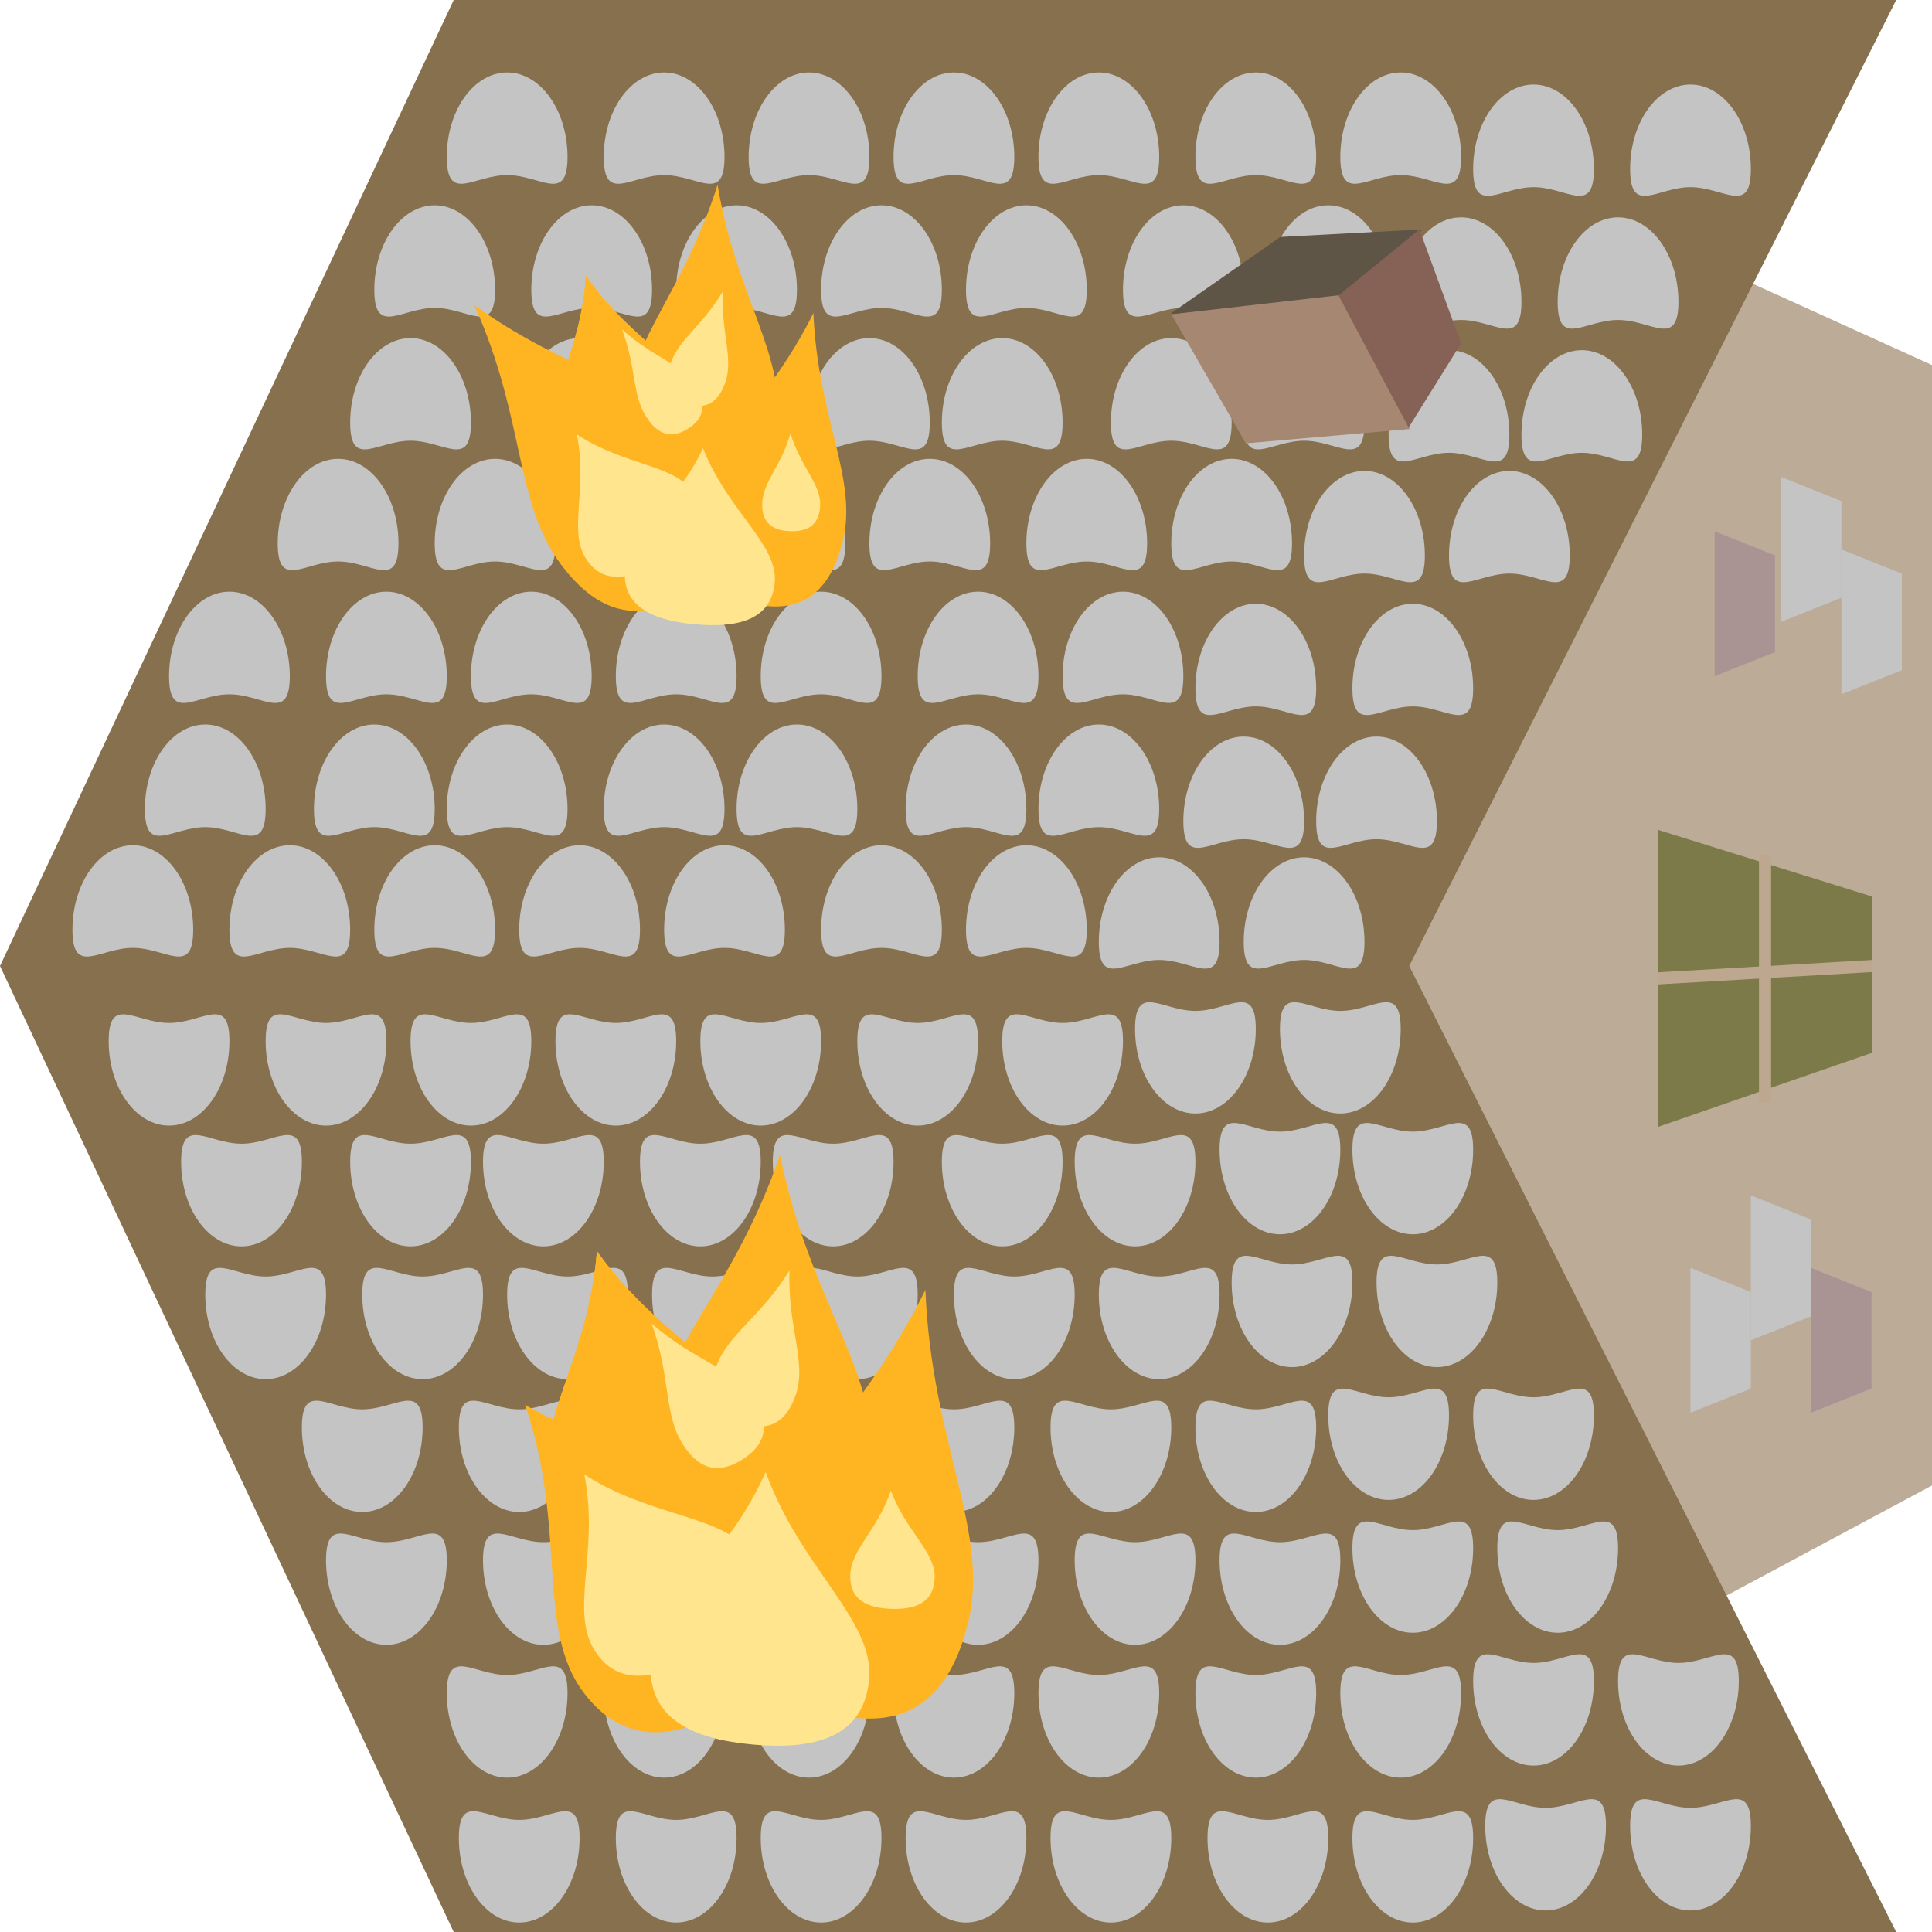 <svg width="160" height="160" viewBox="0 0 160 160" fill="none" xmlns="http://www.w3.org/2000/svg">
<path d="M100.166 3.077L160 30.233V123.02L94.815 157.949L100.166 3.077Z" fill="#BCAB97"/>
<path d="M58.761 80H38.519L76.708 160H99.753L58.761 80Z" fill="#87704D"/>
<path d="M116.706 80H96.79L134.364 160H157.037L116.706 80Z" fill="#87704D"/>
<path d="M78.188 80H58.272L95.845 160H118.518L78.188 80Z" fill="#87704D"/>
<path d="M97.941 80H78.025L115.598 160H138.271L97.941 80Z" fill="#87704D"/>
<path d="M38.682 80H18.765L56.339 160H79.012L38.682 80Z" fill="#87704D"/>
<path d="M19.916 80H1.27256e-05L37.574 160H60.247L19.916 80Z" fill="#87704D"/>
<path d="M59.279 80H38.519L76.708 -4.52995e-06H99.753L59.279 80Z" fill="#87704D"/>
<path d="M116.706 80H96.79L134.364 -3.26726e-06H157.037L116.706 80Z" fill="#87704D"/>
<path d="M78.188 80H58.272L95.845 -3.26726e-06H118.518L78.188 80Z" fill="#87704D"/>
<path d="M97.941 80H78.025L115.598 -3.26726e-06H138.271L97.941 80Z" fill="#87704D"/>
<path d="M38.682 80H18.765L56.339 -3.26726e-06H79.012L38.682 80Z" fill="#87704D"/>
<path d="M19.916 80H1.27256e-05L37.574 -3.26726e-06H60.247L19.916 80Z" fill="#87704D"/>
<path d="M155.062 74.256L137.284 68.718V93.333L155.062 87.179V74.256Z" fill="#7C7A49"/>
<path d="M146.173 70.769V91.282" stroke="#BDA88F"/>
<path d="M137.284 81.026L155.062 80" stroke="#BDA88F"/>
<path d="M140 105L145 107V115L140 117V105Z" fill="#C4C4C4"/>
<path d="M147.5 39.5L152.5 41.5V49.5L147.5 51.5V39.5Z" fill="#C4C4C4"/>
<path d="M152.5 45.5L157.5 47.5V55.5L152.5 57.5V45.5Z" fill="#C4C4C4"/>
<path d="M150 105L155 107V115L150 117V105Z" fill="#C4C4C4"/>
<path d="M142 44L147 46V54L142 56V44Z" fill="#AA9393"/>
<path d="M150 105L155 107V115L150 117V105Z" fill="#AA9393"/>
<path d="M145 99L150 101V109L145 111V99Z" fill="#C4C4C4"/>
<path d="M116 85.217C116 89.083 113.761 92.217 111 92.217C108.239 92.217 106 89.083 106 85.217C106 81.351 108.239 83.717 111 83.717C113.761 83.717 116 81.351 116 85.217Z" fill="#C4C4C4"/>
<path d="M104 85.217C104 89.083 101.761 92.217 99 92.217C96.239 92.217 94 89.083 94 85.217C94 81.351 96.239 83.717 99 83.717C101.761 83.717 104 81.351 104 85.217Z" fill="#C4C4C4"/>
<path d="M111 95.217C111 99.083 108.761 102.217 106 102.217C103.239 102.217 101 99.083 101 95.217C101 91.351 103.239 93.717 106 93.717C108.761 93.717 111 91.351 111 95.217Z" fill="#C4C4C4"/>
<path d="M122 95.217C122 99.083 119.761 102.217 117 102.217C114.239 102.217 112 99.083 112 95.217C112 91.351 114.239 93.717 117 93.717C119.761 93.717 122 91.351 122 95.217Z" fill="#C4C4C4"/>
<path d="M19 86.217C19 90.083 16.761 93.217 14 93.217C11.239 93.217 9 90.083 9 86.217C9 82.351 11.239 84.717 14 84.717C16.761 84.717 19 82.351 19 86.217Z" fill="#C4C4C4"/>
<path d="M25 96.217C25 100.083 22.761 103.217 20 103.217C17.239 103.217 15 100.083 15 96.217C15 92.351 17.239 94.717 20 94.717C22.761 94.717 25 92.351 25 96.217Z" fill="#C4C4C4"/>
<path d="M44 86.217C44 90.083 41.761 93.217 39 93.217C36.239 93.217 34 90.083 34 86.217C34 82.351 36.239 84.717 39 84.717C41.761 84.717 44 82.351 44 86.217Z" fill="#C4C4C4"/>
<path d="M32 86.217C32 90.083 29.761 93.217 27 93.217C24.239 93.217 22 90.083 22 86.217C22 82.351 24.239 84.717 27 84.717C29.761 84.717 32 82.351 32 86.217Z" fill="#C4C4C4"/>
<path d="M39 96.217C39 100.083 36.761 103.217 34 103.217C31.239 103.217 29 100.083 29 96.217C29 92.351 31.239 94.717 34 94.717C36.761 94.717 39 92.351 39 96.217Z" fill="#C4C4C4"/>
<path d="M50 96.217C50 100.083 47.761 103.217 45 103.217C42.239 103.217 40 100.083 40 96.217C40 92.351 42.239 94.717 45 94.717C47.761 94.717 50 92.351 50 96.217Z" fill="#C4C4C4"/>
<path d="M68 86.217C68 90.083 65.761 93.217 63 93.217C60.239 93.217 58 90.083 58 86.217C58 82.351 60.239 84.717 63 84.717C65.761 84.717 68 82.351 68 86.217Z" fill="#C4C4C4"/>
<path d="M56 86.217C56 90.083 53.761 93.217 51 93.217C48.239 93.217 46 90.083 46 86.217C46 82.351 48.239 84.717 51 84.717C53.761 84.717 56 82.351 56 86.217Z" fill="#C4C4C4"/>
<path d="M63 96.217C63 100.083 60.761 103.217 58 103.217C55.239 103.217 53 100.083 53 96.217C53 92.351 55.239 94.717 58 94.717C60.761 94.717 63 92.351 63 96.217Z" fill="#C4C4C4"/>
<path d="M74 96.217C74 100.083 71.761 103.217 69 103.217C66.239 103.217 64 100.083 64 96.217C64 92.351 66.239 94.717 69 94.717C71.761 94.717 74 92.351 74 96.217Z" fill="#C4C4C4"/>
<path d="M93 86.217C93 90.083 90.761 93.217 88 93.217C85.239 93.217 83 90.083 83 86.217C83 82.351 85.239 84.717 88 84.717C90.761 84.717 93 82.351 93 86.217Z" fill="#C4C4C4"/>
<path d="M81 86.217C81 90.083 78.761 93.217 76 93.217C73.239 93.217 71 90.083 71 86.217C71 82.351 73.239 84.717 76 84.717C78.761 84.717 81 82.351 81 86.217Z" fill="#C4C4C4"/>
<path d="M124 106.217C124 110.083 121.761 113.217 119 113.217C116.239 113.217 114 110.083 114 106.217C114 102.351 116.239 104.717 119 104.717C121.761 104.717 124 102.351 124 106.217Z" fill="#C4C4C4"/>
<path d="M112 106.217C112 110.083 109.761 113.217 107 113.217C104.239 113.217 102 110.083 102 106.217C102 102.351 104.239 104.717 107 104.717C109.761 104.717 112 102.351 112 106.217Z" fill="#C4C4C4"/>
<path d="M27 107.217C27 111.083 24.761 114.217 22 114.217C19.239 114.217 17 111.083 17 107.217C17 103.351 19.239 105.717 22 105.717C24.761 105.717 27 103.351 27 107.217Z" fill="#C4C4C4"/>
<path d="M52 107.217C52 111.083 49.761 114.217 47 114.217C44.239 114.217 42 111.083 42 107.217C42 103.351 44.239 105.717 47 105.717C49.761 105.717 52 103.351 52 107.217Z" fill="#C4C4C4"/>
<path d="M40 107.217C40 111.083 37.761 114.217 35 114.217C32.239 114.217 30 111.083 30 107.217C30 103.351 32.239 105.717 35 105.717C37.761 105.717 40 103.351 40 107.217Z" fill="#C4C4C4"/>
<path d="M76 107.217C76 111.083 73.761 114.217 71 114.217C68.239 114.217 66 111.083 66 107.217C66 103.351 68.239 105.717 71 105.717C73.761 105.717 76 103.351 76 107.217Z" fill="#C4C4C4"/>
<path d="M64 107.217C64 111.083 61.761 114.217 59 114.217C56.239 114.217 54 111.083 54 107.217C54 103.351 56.239 105.717 59 105.717C61.761 105.717 64 103.351 64 107.217Z" fill="#C4C4C4"/>
<path d="M101 107.217C101 111.083 98.761 114.217 96 114.217C93.239 114.217 91 111.083 91 107.217C91 103.351 93.239 105.717 96 105.717C98.761 105.717 101 103.351 101 107.217Z" fill="#C4C4C4"/>
<path d="M89 107.217C89 111.083 86.761 114.217 84 114.217C81.239 114.217 79 111.083 79 107.217C79 103.351 81.239 105.717 84 105.717C86.761 105.717 89 103.351 89 107.217Z" fill="#C4C4C4"/>
<path d="M145 151.217C145 155.083 142.761 158.217 140 158.217C137.239 158.217 135 155.083 135 151.217C135 147.351 137.239 149.717 140 149.717C142.761 149.717 145 147.351 145 151.217Z" fill="#C4C4C4"/>
<path d="M133 151.217C133 155.083 130.761 158.217 128 158.217C125.239 158.217 123 155.083 123 151.217C123 147.351 125.239 149.717 128 149.717C130.761 149.717 133 147.351 133 151.217Z" fill="#C4C4C4"/>
<path d="M48 152.217C48 156.083 45.761 159.217 43 159.217C40.239 159.217 38 156.083 38 152.217C38 148.351 40.239 150.717 43 150.717C45.761 150.717 48 148.351 48 152.217Z" fill="#C4C4C4"/>
<path d="M73 152.217C73 156.083 70.761 159.217 68 159.217C65.239 159.217 63 156.083 63 152.217C63 148.351 65.239 150.717 68 150.717C70.761 150.717 73 148.351 73 152.217Z" fill="#C4C4C4"/>
<path d="M61 152.217C61 156.083 58.761 159.217 56 159.217C53.239 159.217 51 156.083 51 152.217C51 148.351 53.239 150.717 56 150.717C58.761 150.717 61 148.351 61 152.217Z" fill="#C4C4C4"/>
<path d="M97 152.217C97 156.083 94.761 159.217 92 159.217C89.239 159.217 87 156.083 87 152.217C87 148.351 89.239 150.717 92 150.717C94.761 150.717 97 148.351 97 152.217Z" fill="#C4C4C4"/>
<path d="M85 152.217C85 156.083 82.761 159.217 80 159.217C77.239 159.217 75 156.083 75 152.217C75 148.351 77.239 150.717 80 150.717C82.761 150.717 85 148.351 85 152.217Z" fill="#C4C4C4"/>
<path d="M122 152.217C122 156.083 119.761 159.217 117 159.217C114.239 159.217 112 156.083 112 152.217C112 148.351 114.239 150.717 117 150.717C119.761 150.717 122 148.351 122 152.217Z" fill="#C4C4C4"/>
<path d="M110 152.217C110 156.083 107.761 159.217 105 159.217C102.239 159.217 100 156.083 100 152.217C100 148.351 102.239 150.717 105 150.717C107.761 150.717 110 148.351 110 152.217Z" fill="#C4C4C4"/>
<path d="M144 139.217C144 143.083 141.761 146.217 139 146.217C136.239 146.217 134 143.083 134 139.217C134 135.351 136.239 137.717 139 137.717C141.761 137.717 144 135.351 144 139.217Z" fill="#C4C4C4"/>
<path d="M132 139.217C132 143.083 129.761 146.217 127 146.217C124.239 146.217 122 143.083 122 139.217C122 135.351 124.239 137.717 127 137.717C129.761 137.717 132 135.351 132 139.217Z" fill="#C4C4C4"/>
<path d="M47 140.217C47 144.083 44.761 147.217 42 147.217C39.239 147.217 37 144.083 37 140.217C37 136.351 39.239 138.717 42 138.717C44.761 138.717 47 136.351 47 140.217Z" fill="#C4C4C4"/>
<path d="M72 140.217C72 144.083 69.761 147.217 67 147.217C64.239 147.217 62 144.083 62 140.217C62 136.351 64.239 138.717 67 138.717C69.761 138.717 72 136.351 72 140.217Z" fill="#C4C4C4"/>
<path d="M60 140.217C60 144.083 57.761 147.217 55 147.217C52.239 147.217 50 144.083 50 140.217C50 136.351 52.239 138.717 55 138.717C57.761 138.717 60 136.351 60 140.217Z" fill="#C4C4C4"/>
<path d="M96 140.217C96 144.083 93.761 147.217 91 147.217C88.239 147.217 86 144.083 86 140.217C86 136.351 88.239 138.717 91 138.717C93.761 138.717 96 136.351 96 140.217Z" fill="#C4C4C4"/>
<path d="M84 140.217C84 144.083 81.761 147.217 79 147.217C76.239 147.217 74 144.083 74 140.217C74 136.351 76.239 138.717 79 138.717C81.761 138.717 84 136.351 84 140.217Z" fill="#C4C4C4"/>
<path d="M121 140.217C121 144.083 118.761 147.217 116 147.217C113.239 147.217 111 144.083 111 140.217C111 136.351 113.239 138.717 116 138.717C118.761 138.717 121 136.351 121 140.217Z" fill="#C4C4C4"/>
<path d="M109 140.217C109 144.083 106.761 147.217 104 147.217C101.239 147.217 99 144.083 99 140.217C99 136.351 101.239 138.717 104 138.717C106.761 138.717 109 136.351 109 140.217Z" fill="#C4C4C4"/>
<path d="M134 128.217C134 132.083 131.761 135.217 129 135.217C126.239 135.217 124 132.083 124 128.217C124 124.351 126.239 126.717 129 126.717C131.761 126.717 134 124.351 134 128.217Z" fill="#C4C4C4"/>
<path d="M122 128.217C122 132.083 119.761 135.217 117 135.217C114.239 135.217 112 132.083 112 128.217C112 124.351 114.239 126.717 117 126.717C119.761 126.717 122 124.351 122 128.217Z" fill="#C4C4C4"/>
<path d="M37 129.217C37 133.083 34.761 136.217 32 136.217C29.239 136.217 27 133.083 27 129.217C27 125.351 29.239 127.717 32 127.717C34.761 127.717 37 125.351 37 129.217Z" fill="#C4C4C4"/>
<path d="M62 129.217C62 133.083 59.761 136.217 57 136.217C54.239 136.217 52 133.083 52 129.217C52 125.351 54.239 127.717 57 127.717C59.761 127.717 62 125.351 62 129.217Z" fill="#C4C4C4"/>
<path d="M50 129.217C50 133.083 47.761 136.217 45 136.217C42.239 136.217 40 133.083 40 129.217C40 125.351 42.239 127.717 45 127.717C47.761 127.717 50 125.351 50 129.217Z" fill="#C4C4C4"/>
<path d="M86 129.217C86 133.083 83.761 136.217 81 136.217C78.239 136.217 76 133.083 76 129.217C76 125.351 78.239 127.717 81 127.717C83.761 127.717 86 125.351 86 129.217Z" fill="#C4C4C4"/>
<path d="M74 129.217C74 133.083 71.761 136.217 69 136.217C66.239 136.217 64 133.083 64 129.217C64 125.351 66.239 127.717 69 127.717C71.761 127.717 74 125.351 74 129.217Z" fill="#C4C4C4"/>
<path d="M111 129.217C111 133.083 108.761 136.217 106 136.217C103.239 136.217 101 133.083 101 129.217C101 125.351 103.239 127.717 106 127.717C108.761 127.717 111 125.351 111 129.217Z" fill="#C4C4C4"/>
<path d="M99 129.217C99 133.083 96.761 136.217 94 136.217C91.239 136.217 89 133.083 89 129.217C89 125.351 91.239 127.717 94 127.717C96.761 127.717 99 125.351 99 129.217Z" fill="#C4C4C4"/>
<path d="M132 117.217C132 121.083 129.761 124.217 127 124.217C124.239 124.217 122 121.083 122 117.217C122 113.351 124.239 115.717 127 115.717C129.761 115.717 132 113.351 132 117.217Z" fill="#C4C4C4"/>
<path d="M120 117.217C120 121.083 117.761 124.217 115 124.217C112.239 124.217 110 121.083 110 117.217C110 113.351 112.239 115.717 115 115.717C117.761 115.717 120 113.351 120 117.217Z" fill="#C4C4C4"/>
<path d="M35 118.217C35 122.083 32.761 125.217 30 125.217C27.239 125.217 25 122.083 25 118.217C25 114.351 27.239 116.717 30 116.717C32.761 116.717 35 114.351 35 118.217Z" fill="#C4C4C4"/>
<path d="M60 118.217C60 122.083 57.761 125.217 55 125.217C52.239 125.217 50 122.083 50 118.217C50 114.351 52.239 116.717 55 116.717C57.761 116.717 60 114.351 60 118.217Z" fill="#C4C4C4"/>
<path d="M48 118.217C48 122.083 45.761 125.217 43 125.217C40.239 125.217 38 122.083 38 118.217C38 114.351 40.239 116.717 43 116.717C45.761 116.717 48 114.351 48 118.217Z" fill="#C4C4C4"/>
<path d="M84 118.217C84 122.083 81.761 125.217 79 125.217C76.239 125.217 74 122.083 74 118.217C74 114.351 76.239 116.717 79 116.717C81.761 116.717 84 114.351 84 118.217Z" fill="#C4C4C4"/>
<path d="M72 118.217C72 122.083 69.761 125.217 67 125.217C64.239 125.217 62 122.083 62 118.217C62 114.351 64.239 116.717 67 116.717C69.761 116.717 72 114.351 72 118.217Z" fill="#C4C4C4"/>
<path d="M109 118.217C109 122.083 106.761 125.217 104 125.217C101.239 125.217 99 122.083 99 118.217C99 114.351 101.239 116.717 104 116.717C106.761 116.717 109 114.351 109 118.217Z" fill="#C4C4C4"/>
<path d="M97 118.217C97 122.083 94.761 125.217 92 125.217C89.239 125.217 87 122.083 87 118.217C87 114.351 89.239 116.717 92 116.717C94.761 116.717 97 114.351 97 118.217Z" fill="#C4C4C4"/>
<path d="M88 96.217C88 100.083 85.761 103.217 83 103.217C80.239 103.217 78 100.083 78 96.217C78 92.351 80.239 94.717 83 94.717C85.761 94.717 88 92.351 88 96.217Z" fill="#C4C4C4"/>
<path d="M99 96.217C99 100.083 96.761 103.217 94 103.217C91.239 103.217 89 100.083 89 96.217C89 92.351 91.239 94.717 94 94.717C96.761 94.717 99 92.351 99 96.217Z" fill="#C4C4C4"/>
<path d="M113 78C113 74.134 110.761 71 108 71C105.239 71 103 74.134 103 78C103 81.866 105.239 79.5 108 79.5C110.761 79.5 113 81.866 113 78Z" fill="#C4C4C4"/>
<path d="M101 78C101 74.134 98.761 71 96 71C93.239 71 91 74.134 91 78C91 81.866 93.239 79.5 96 79.5C98.761 79.5 101 81.866 101 78Z" fill="#C4C4C4"/>
<path d="M108 68C108 64.134 105.761 61 103 61C100.239 61 98 64.134 98 68C98 71.866 100.239 69.5 103 69.5C105.761 69.5 108 71.866 108 68Z" fill="#C4C4C4"/>
<path d="M119 68C119 64.134 116.761 61 114 61C111.239 61 109 64.134 109 68C109 71.866 111.239 69.5 114 69.5C116.761 69.5 119 71.866 119 68Z" fill="#C4C4C4"/>
<path d="M122 57C122 53.134 119.761 50 117 50C114.239 50 112 53.134 112 57C112 60.866 114.239 58.5 117 58.5C119.761 58.5 122 60.866 122 57Z" fill="#C4C4C4"/>
<path d="M139 25C139 21.134 136.761 18 134 18C131.239 18 129 21.134 129 25C129 28.866 131.239 26.5 134 26.5C136.761 26.5 139 28.866 139 25Z" fill="#C4C4C4"/>
<path d="M16 77C16 73.134 13.761 70 11 70C8.239 70 6 73.134 6 77C6 80.866 8.239 78.5 11 78.5C13.761 78.5 16 80.866 16 77Z" fill="#C4C4C4"/>
<path d="M22 67C22 63.134 19.761 60 17 60C14.239 60 12 63.134 12 67C12 70.866 14.239 68.5 17 68.5C19.761 68.5 22 70.866 22 67Z" fill="#C4C4C4"/>
<path d="M41 77C41 73.134 38.761 70 36 70C33.239 70 31 73.134 31 77C31 80.866 33.239 78.5 36 78.5C38.761 78.5 41 80.866 41 77Z" fill="#C4C4C4"/>
<path d="M29 77C29 73.134 26.761 70 24 70C21.239 70 19 73.134 19 77C19 80.866 21.239 78.5 24 78.5C26.761 78.5 29 80.866 29 77Z" fill="#C4C4C4"/>
<path d="M36 67C36 63.134 33.761 60 31 60C28.239 60 26 63.134 26 67C26 70.866 28.239 68.5 31 68.5C33.761 68.5 36 70.866 36 67Z" fill="#C4C4C4"/>
<path d="M47 67C47 63.134 44.761 60 42 60C39.239 60 37 63.134 37 67C37 70.866 39.239 68.5 42 68.5C44.761 68.5 47 70.866 47 67Z" fill="#C4C4C4"/>
<path d="M65 77C65 73.134 62.761 70 60 70C57.239 70 55 73.134 55 77C55 80.866 57.239 78.5 60 78.5C62.761 78.5 65 80.866 65 77Z" fill="#C4C4C4"/>
<path d="M53 77C53 73.134 50.761 70 48 70C45.239 70 43 73.134 43 77C43 80.866 45.239 78.5 48 78.5C50.761 78.5 53 80.866 53 77Z" fill="#C4C4C4"/>
<path d="M60 67C60 63.134 57.761 60 55 60C52.239 60 50 63.134 50 67C50 70.866 52.239 68.5 55 68.5C57.761 68.5 60 70.866 60 67Z" fill="#C4C4C4"/>
<path d="M71 67C71 63.134 68.761 60 66 60C63.239 60 61 63.134 61 67C61 70.866 63.239 68.5 66 68.5C68.761 68.5 71 70.866 71 67Z" fill="#C4C4C4"/>
<path d="M90 77C90 73.134 87.761 70 85 70C82.239 70 80 73.134 80 77C80 80.866 82.239 78.5 85 78.5C87.761 78.5 90 80.866 90 77Z" fill="#C4C4C4"/>
<path d="M78 77C78 73.134 75.761 70 73 70C70.239 70 68 73.134 68 77C68 80.866 70.239 78.5 73 78.5C75.761 78.5 78 80.866 78 77Z" fill="#C4C4C4"/>
<path d="M109 57C109 53.134 106.761 50 104 50C101.239 50 99 53.134 99 57C99 60.866 101.239 58.5 104 58.5C106.761 58.5 109 60.866 109 57Z" fill="#C4C4C4"/>
<path d="M24 56C24 52.134 21.761 49 19 49C16.239 49 14 52.134 14 56C14 59.866 16.239 57.5 19 57.5C21.761 57.5 24 59.866 24 56Z" fill="#C4C4C4"/>
<path d="M49 56C49 52.134 46.761 49 44 49C41.239 49 39 52.134 39 56C39 59.866 41.239 57.5 44 57.5C46.761 57.5 49 59.866 49 56Z" fill="#C4C4C4"/>
<path d="M37 56C37 52.134 34.761 49 32 49C29.239 49 27 52.134 27 56C27 59.866 29.239 57.5 32 57.5C34.761 57.5 37 59.866 37 56Z" fill="#C4C4C4"/>
<path d="M73 56C73 52.134 70.761 49 68 49C65.239 49 63 52.134 63 56C63 59.866 65.239 57.5 68 57.5C70.761 57.5 73 59.866 73 56Z" fill="#C4C4C4"/>
<path d="M61 56C61 52.134 58.761 49 56 49C53.239 49 51 52.134 51 56C51 59.866 53.239 57.5 56 57.5C58.761 57.5 61 59.866 61 56Z" fill="#C4C4C4"/>
<path d="M98 56C98 52.134 95.761 49 93 49C90.239 49 88 52.134 88 56C88 59.866 90.239 57.5 93 57.5C95.761 57.5 98 59.866 98 56Z" fill="#C4C4C4"/>
<path d="M86 56C86 52.134 83.761 49 81 49C78.239 49 76 52.134 76 56C76 59.866 78.239 57.5 81 57.5C83.761 57.5 86 59.866 86 56Z" fill="#C4C4C4"/>
<path d="M85 67C85 63.134 82.761 60 80 60C77.239 60 75 63.134 75 67C75 70.866 77.239 68.5 80 68.5C82.761 68.5 85 70.866 85 67Z" fill="#C4C4C4"/>
<path d="M96 67C96 63.134 93.761 60 91 60C88.239 60 86 63.134 86 67C86 70.866 88.239 68.5 91 68.5C93.761 68.5 96 70.866 96 67Z" fill="#C4C4C4"/>
<path d="M130 46C130 42.134 127.761 39 125 39C122.239 39 120 42.134 120 46C120 49.866 122.239 47.5 125 47.5C127.761 47.5 130 49.866 130 46Z" fill="#C4C4C4"/>
<path d="M118 46C118 42.134 115.761 39 113 39C110.239 39 108 42.134 108 46C108 49.866 110.239 47.5 113 47.5C115.761 47.5 118 49.866 118 46Z" fill="#C4C4C4"/>
<path d="M125 36C125 32.134 122.761 29 120 29C117.239 29 115 32.134 115 36C115 39.866 117.239 37.5 120 37.5C122.761 37.5 125 39.866 125 36Z" fill="#C4C4C4"/>
<path d="M136 36C136 32.134 133.761 29 131 29C128.239 29 126 32.134 126 36C126 39.866 128.239 37.5 131 37.5C133.761 37.5 136 39.866 136 36Z" fill="#C4C4C4"/>
<path d="M33 45C33 41.134 30.761 38 28 38C25.239 38 23 41.134 23 45C23 48.866 25.239 46.5 28 46.5C30.761 46.5 33 48.866 33 45Z" fill="#C4C4C4"/>
<path d="M39 35C39 31.134 36.761 28 34 28C31.239 28 29 31.134 29 35C29 38.866 31.239 36.5 34 36.5C36.761 36.5 39 38.866 39 35Z" fill="#C4C4C4"/>
<path d="M58 45C58 41.134 55.761 38 53 38C50.239 38 48 41.134 48 45C48 48.866 50.239 46.5 53 46.5C55.761 46.5 58 48.866 58 45Z" fill="#C4C4C4"/>
<path d="M46 45C46 41.134 43.761 38 41 38C38.239 38 36 41.134 36 45C36 48.866 38.239 46.5 41 46.5C43.761 46.5 46 48.866 46 45Z" fill="#C4C4C4"/>
<path d="M53 35C53 31.134 50.761 28 48 28C45.239 28 43 31.134 43 35C43 38.866 45.239 36.5 48 36.5C50.761 36.5 53 38.866 53 35Z" fill="#C4C4C4"/>
<path d="M64 35C64 31.134 61.761 28 59 28C56.239 28 54 31.134 54 35C54 38.866 56.239 36.5 59 36.5C61.761 36.5 64 38.866 64 35Z" fill="#C4C4C4"/>
<path d="M82 45C82 41.134 79.761 38 77 38C74.239 38 72 41.134 72 45C72 48.866 74.239 46.5 77 46.5C79.761 46.5 82 48.866 82 45Z" fill="#C4C4C4"/>
<path d="M70 45C70 41.134 67.761 38 65 38C62.239 38 60 41.134 60 45C60 48.866 62.239 46.5 65 46.5C67.761 46.5 70 48.866 70 45Z" fill="#C4C4C4"/>
<path d="M77 35C77 31.134 74.761 28 72 28C69.239 28 67 31.134 67 35C67 38.866 69.239 36.5 72 36.5C74.761 36.5 77 38.866 77 35Z" fill="#C4C4C4"/>
<path d="M88 35C88 31.134 85.761 28 83 28C80.239 28 78 31.134 78 35C78 38.866 80.239 36.5 83 36.5C85.761 36.5 88 38.866 88 35Z" fill="#C4C4C4"/>
<path d="M107 45C107 41.134 104.761 38 102 38C99.239 38 97 41.134 97 45C97 48.866 99.239 46.5 102 46.5C104.761 46.5 107 48.866 107 45Z" fill="#C4C4C4"/>
<path d="M95 45C95 41.134 92.761 38 90 38C87.239 38 85 41.134 85 45C85 48.866 87.239 46.5 90 46.5C92.761 46.5 95 48.866 95 45Z" fill="#C4C4C4"/>
<path d="M126 25C126 21.134 123.761 18 121 18C118.239 18 116 21.134 116 25C116 28.866 118.239 26.5 121 26.5C123.761 26.5 126 28.866 126 25Z" fill="#C4C4C4"/>
<path d="M41 24C41 20.134 38.761 17 36 17C33.239 17 31 20.134 31 24C31 27.866 33.239 25.5 36 25.5C38.761 25.5 41 27.866 41 24Z" fill="#C4C4C4"/>
<path d="M66 24C66 20.134 63.761 17 61 17C58.239 17 56 20.134 56 24C56 27.866 58.239 25.5 61 25.5C63.761 25.5 66 27.866 66 24Z" fill="#C4C4C4"/>
<path d="M54 24C54 20.134 51.761 17 49 17C46.239 17 44 20.134 44 24C44 27.866 46.239 25.5 49 25.5C51.761 25.5 54 27.866 54 24Z" fill="#C4C4C4"/>
<path d="M90 24C90 20.134 87.761 17 85 17C82.239 17 80 20.134 80 24C80 27.866 82.239 25.5 85 25.5C87.761 25.5 90 27.866 90 24Z" fill="#C4C4C4"/>
<path d="M78 24C78 20.134 75.761 17 73 17C70.239 17 68 20.134 68 24C68 27.866 70.239 25.5 73 25.5C75.761 25.5 78 27.866 78 24Z" fill="#C4C4C4"/>
<path d="M115 24C115 20.134 112.761 17 110 17C107.239 17 105 20.134 105 24C105 27.866 107.239 25.5 110 25.5C112.761 25.5 115 27.866 115 24Z" fill="#C4C4C4"/>
<path d="M103 24C103 20.134 100.761 17 98 17C95.239 17 93 20.134 93 24C93 27.866 95.239 25.5 98 25.5C100.761 25.5 103 27.866 103 24Z" fill="#C4C4C4"/>
<path d="M145 14C145 10.134 142.761 7 140 7C137.239 7 135 10.134 135 14C135 17.866 137.239 15.5 140 15.5C142.761 15.5 145 17.866 145 14Z" fill="#C4C4C4"/>
<path d="M132 14C132 10.134 129.761 7 127 7C124.239 7 122 10.134 122 14C122 17.866 124.239 15.5 127 15.5C129.761 15.5 132 17.866 132 14Z" fill="#C4C4C4"/>
<path d="M47 13C47 9.134 44.761 6 42 6C39.239 6 37 9.134 37 13C37 16.866 39.239 14.5 42 14.5C44.761 14.5 47 16.866 47 13Z" fill="#C4C4C4"/>
<path d="M72 13C72 9.134 69.761 6 67 6C64.239 6 62 9.134 62 13C62 16.866 64.239 14.5 67 14.5C69.761 14.5 72 16.866 72 13Z" fill="#C4C4C4"/>
<path d="M60 13C60 9.134 57.761 6 55 6C52.239 6 50 9.134 50 13C50 16.866 52.239 14.5 55 14.5C57.761 14.5 60 16.866 60 13Z" fill="#C4C4C4"/>
<path d="M96 13C96 9.134 93.761 6 91 6C88.239 6 86 9.134 86 13C86 16.866 88.239 14.5 91 14.5C93.761 14.5 96 16.866 96 13Z" fill="#C4C4C4"/>
<path d="M84 13C84 9.134 81.761 6 79 6C76.239 6 74 9.134 74 13C74 16.866 76.239 14.5 79 14.5C81.761 14.5 84 16.866 84 13Z" fill="#C4C4C4"/>
<path d="M121 13C121 9.134 118.761 6 116 6C113.239 6 111 9.134 111 13C111 16.866 113.239 14.5 116 14.5C118.761 14.5 121 16.866 121 13Z" fill="#C4C4C4"/>
<path d="M109 13C109 9.134 106.761 6 104 6C101.239 6 99 9.134 99 13C99 16.866 101.239 14.5 104 14.5C106.761 14.5 109 16.866 109 13Z" fill="#C4C4C4"/>
<path d="M102 35C102 31.134 99.761 28 97 28C94.239 28 92 31.134 92 35C92 38.866 94.239 36.5 97 36.5C99.761 36.5 102 38.866 102 35Z" fill="#C4C4C4"/>
<path d="M113 35C113 31.134 110.761 28 108 28C105.239 28 103 31.134 103 35C103 38.866 105.239 36.5 108 36.5C110.761 36.5 113 38.866 113 35Z" fill="#C4C4C4"/>
<path d="M106.037 19.624L117.765 19L107.889 33.359L97 25.936L106.037 19.624Z" fill="#5E5546"/>
<path d="M97 26.03L111 24.436L116.753 35.53L103.173 36.718L97 26.03Z" fill="#A68872"/>
<path d="M110.852 24.47L117.551 19L121 28.436L116.657 35.41L110.852 24.47Z" fill="#856156"/>
<path d="M63.38 119.242C64.583 124.608 60.89 126.971 55.93 128.083C50.97 129.196 46.622 128.636 45.418 123.27C44.215 117.904 48.751 112.594 49.433 103.615C54.845 111.227 62.176 113.876 63.38 119.242Z" fill="#FFB522"/>
<path d="M63.38 119.242C64.583 124.608 60.89 126.971 55.93 128.083C50.97 129.196 46.622 128.636 45.418 123.27C44.215 117.904 48.751 112.594 49.433 103.615C54.845 111.227 62.176 113.876 63.38 119.242Z" fill="#FFB522"/>
<path d="M72.115 121.212C71.329 128.571 67.018 130.137 61.963 129.597C56.909 129.057 53.026 126.615 53.812 119.256C54.598 111.898 60.754 106.886 64.6 95.642C66.964 107.55 72.902 113.853 72.115 121.212Z" fill="#FFB522"/>
<path d="M80.147 134.509C78.233 142.077 73.716 143.127 68.789 141.881C63.861 140.634 60.387 137.563 62.301 129.996C64.215 122.428 71.09 118.034 76.637 106.829C77.145 119.566 82.061 126.942 80.147 134.509Z" fill="#FFB522"/>
<path d="M66.944 126.176C70.894 131.449 67.798 136.011 62.651 139.866C57.504 143.721 52.256 145.409 48.306 140.136C44.356 134.862 47.005 126.607 43.483 116.355C53.329 121.871 62.994 120.902 66.944 126.176Z" fill="#FFB522"/>
<path d="M71.979 139.053C71.549 143.943 67.388 144.919 62.399 144.48C57.41 144.041 53.482 142.354 53.912 137.465C54.342 132.575 60.154 129.333 63.409 121.904C66.284 129.872 72.409 134.164 71.979 139.053Z" fill="#FFE68E"/>
<path d="M62.183 128.77C64.165 132.068 61.794 134.715 58.204 136.871C54.614 139.028 51.165 139.878 49.183 136.58C47.202 133.281 49.639 128.398 48.393 122.117C54.049 125.748 60.202 125.472 62.183 128.77Z" fill="#FFE68E"/>
<path d="M65.897 115.528C64.953 118.246 63.218 118.473 61.394 117.839C59.57 117.206 58.349 115.952 59.293 113.234C60.237 110.516 62.961 109.143 65.383 105.214C65.202 109.921 66.841 112.811 65.897 115.528Z" fill="#FFE68E"/>
<path d="M77.406 130.652C77.334 132.777 75.75 133.304 73.821 133.239C71.891 133.174 70.347 132.543 70.418 130.417C70.49 128.291 72.665 126.743 73.775 123.448C75.036 126.823 77.477 128.526 77.406 130.652Z" fill="#FFE68E"/>
<path d="M62.441 115.851C64.003 118.344 63.102 119.854 61.466 120.879C59.83 121.904 58.079 122.056 56.517 119.563C54.955 117.07 55.564 114.044 53.964 109.61C57.574 112.785 60.88 113.358 62.441 115.851Z" fill="#FFE68E"/>
<path d="M58.23 34.156C59.096 38.017 56.572 39.687 53.168 40.451C49.764 41.214 46.769 40.781 45.903 36.921C45.038 33.06 48.12 29.28 48.525 22.839C52.303 28.342 57.364 30.296 58.23 34.156Z" fill="#FFB522"/>
<path d="M58.23 34.156C59.096 38.017 56.572 39.687 53.168 40.451C49.764 41.214 46.769 40.781 45.903 36.921C45.038 33.06 48.12 29.28 48.525 22.839C52.303 28.342 57.364 30.296 58.23 34.156Z" fill="#FFB522"/>
<path d="M64.362 34.937C63.755 40.614 60.778 41.86 57.309 41.489C53.84 41.118 51.193 39.272 51.8 33.594C52.407 27.917 56.682 24 59.426 15.301C60.944 24.455 64.968 29.259 64.362 34.937Z" fill="#FFB522"/>
<path d="M69.784 44.877C68.474 50.057 65.375 50.775 61.993 49.92C58.611 49.064 56.226 46.96 57.536 41.779C58.847 36.599 63.563 33.593 67.364 25.923C67.718 34.644 71.094 39.697 69.784 44.877Z" fill="#FFB522"/>
<path d="M59.251 37.17C63.122 42.339 61.313 45.891 57.781 48.537C54.249 51.182 50.331 51.919 46.46 46.751C42.588 41.582 43.522 34.737 39.287 25.274C47.862 31.486 55.379 32.002 59.251 37.17Z" fill="#FFB522"/>
<path d="M64.161 48.23C63.883 51.389 61.032 52.005 57.608 51.704C54.184 51.403 51.484 50.298 51.762 47.139C52.039 43.98 56.015 41.905 58.221 37.114C60.222 42.275 64.439 45.071 64.161 48.23Z" fill="#FFE68E"/>
<path d="M57.396 40.815C58.806 43.162 57.193 45.002 54.729 46.482C52.266 47.962 49.884 48.522 48.474 46.175C47.064 43.828 48.699 40.413 47.765 35.972C51.726 38.594 55.986 38.468 57.396 40.815Z" fill="#FFE68E"/>
<path d="M60.072 31.654C59.375 33.661 58.17 33.855 56.918 33.42C55.667 32.985 54.842 32.086 55.539 30.08C56.236 28.073 58.143 27.023 59.882 24.106C59.681 27.557 60.769 29.648 60.072 31.654Z" fill="#FFE68E"/>
<path d="M67.92 41.833C67.861 43.591 66.771 44.033 65.447 43.989C64.123 43.944 63.065 43.429 63.124 41.672C63.184 39.915 64.684 38.625 65.462 35.896C66.311 38.679 67.979 40.076 67.92 41.833Z" fill="#FFE68E"/>
<path d="M57.553 31.92C58.691 33.737 58.091 34.803 56.968 35.506C55.845 36.209 54.625 36.285 53.486 34.468C52.348 32.65 52.715 30.493 51.513 27.283C54.095 29.629 56.414 30.103 57.553 31.92Z" fill="#FFE68E"/>
</svg>
